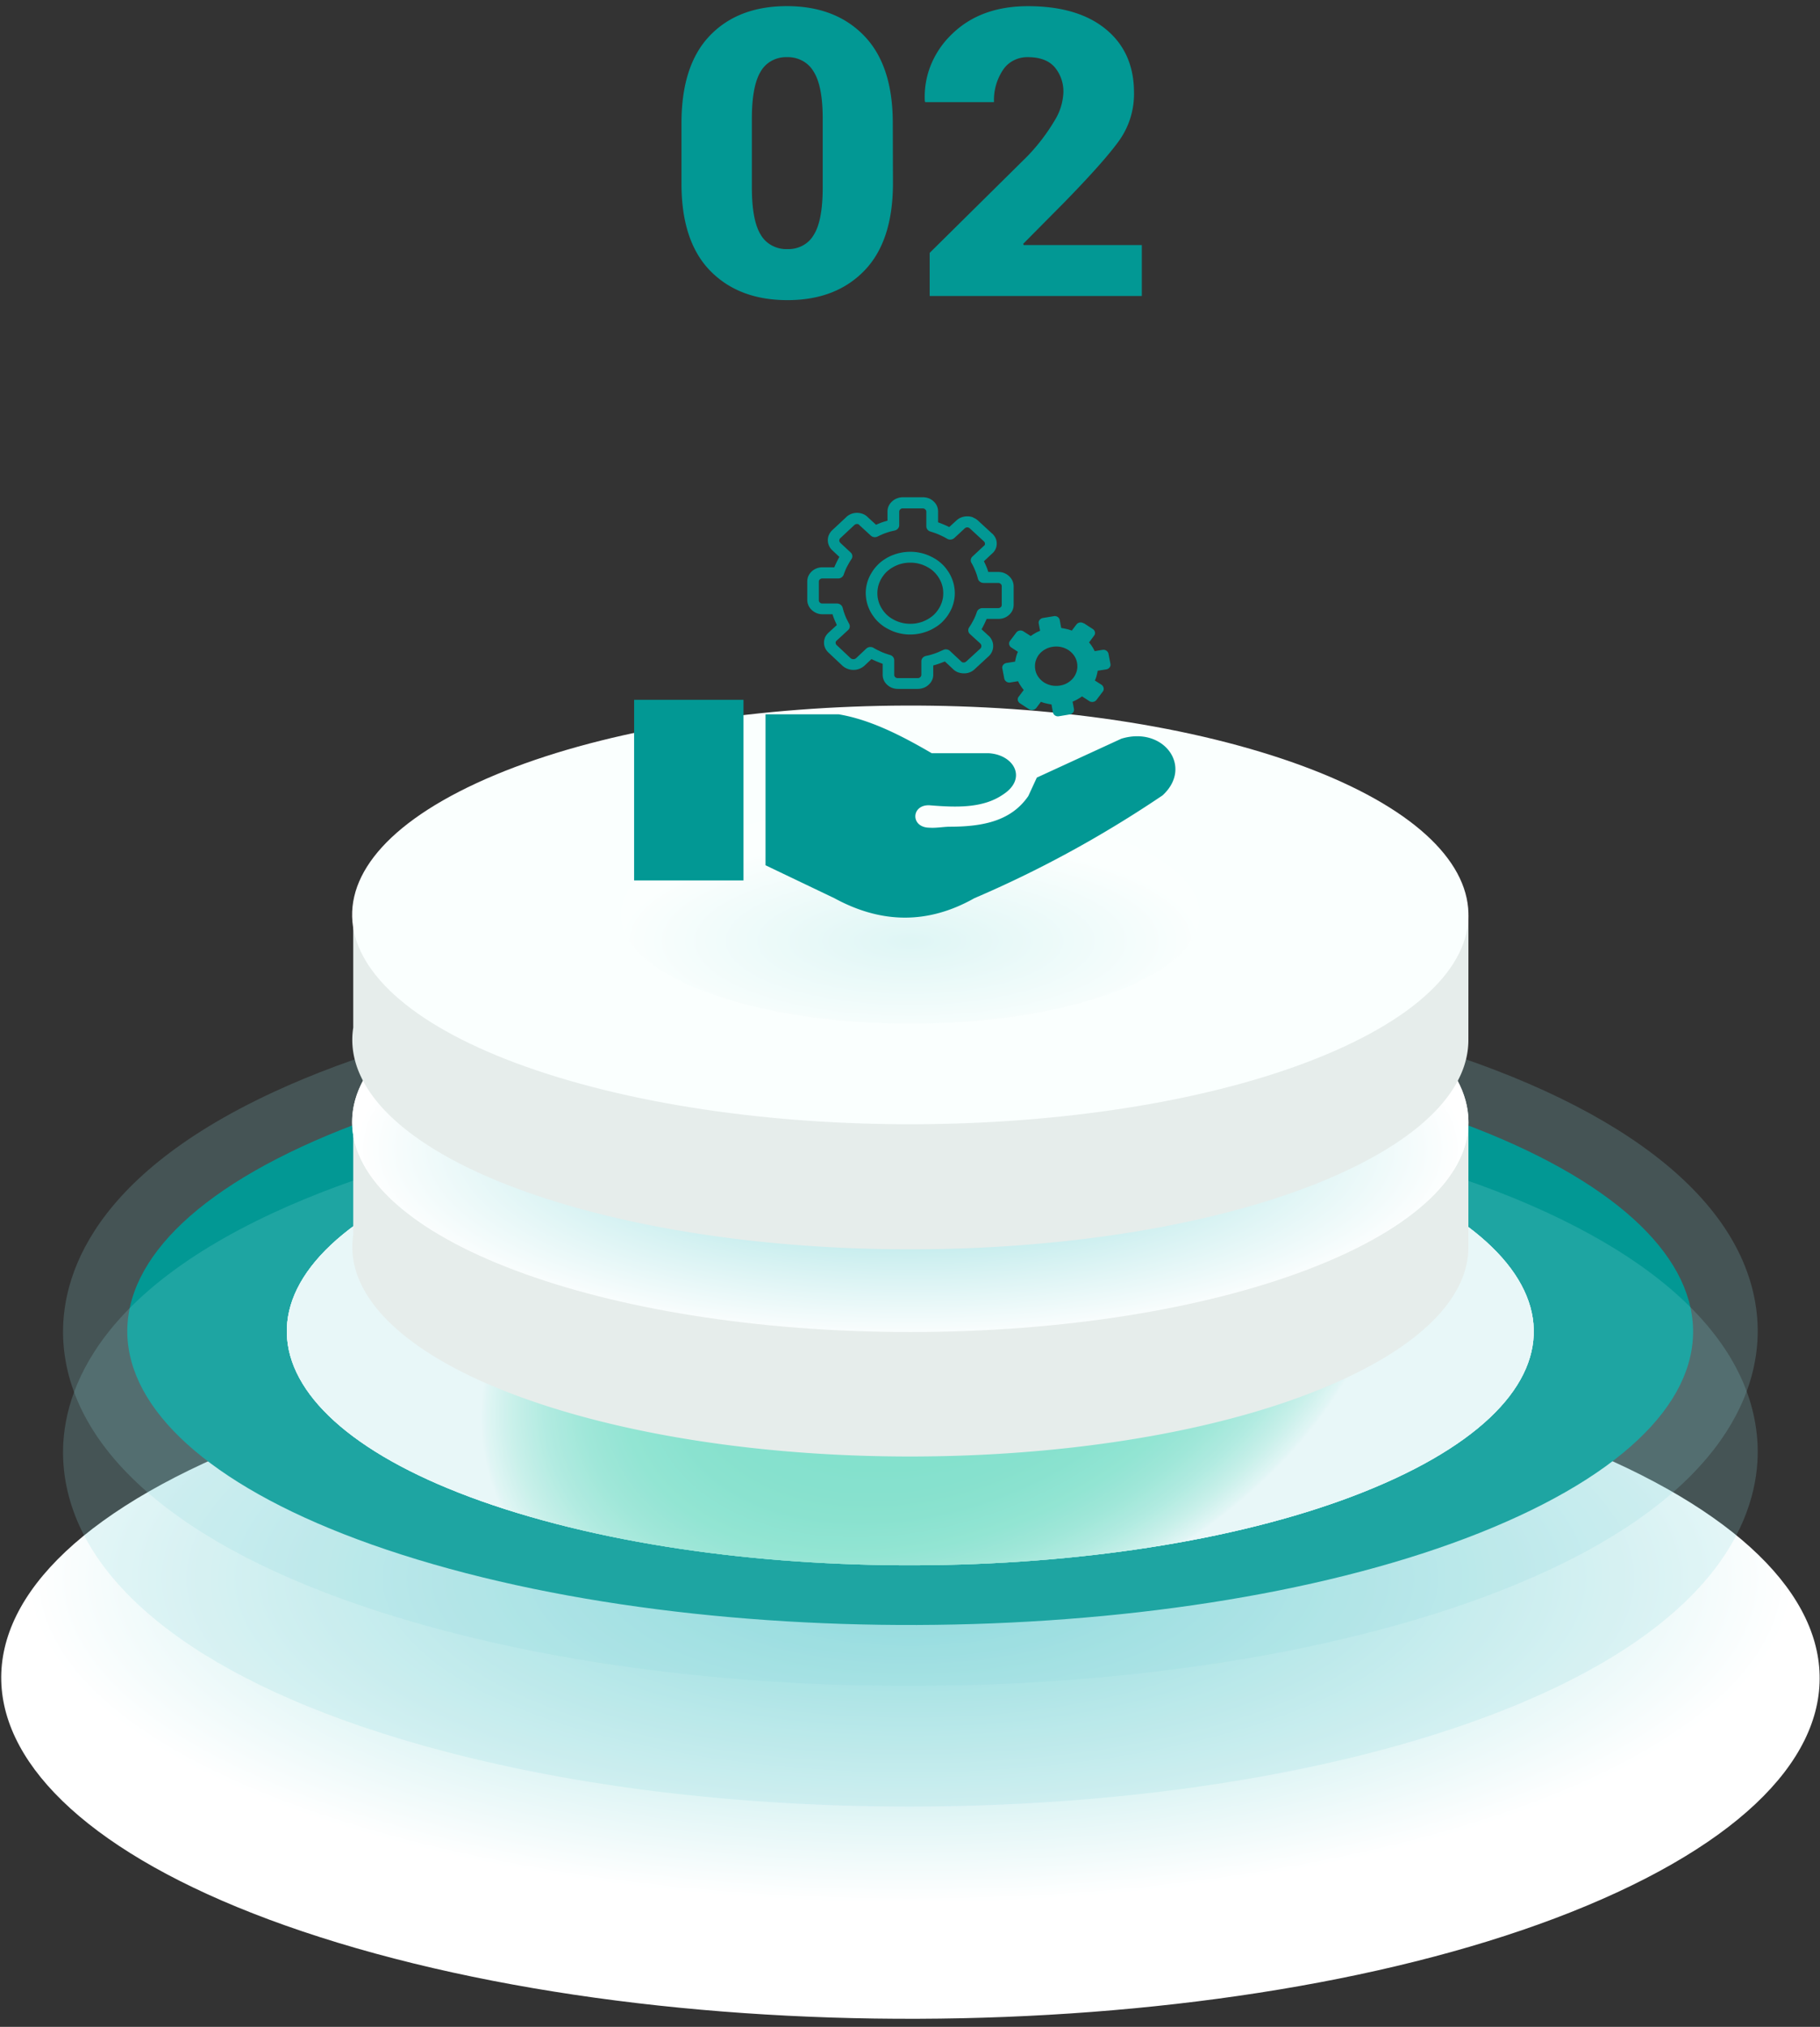 <svg xmlns="http://www.w3.org/2000/svg" width="221" height="246" fill="none"><rect width="100%" height="100%" fill="#333333" stroke="none"/><path fill="url(#a)" d="M180.024 171.494c47.385 14.385 54.712 40.442 16.318 58.192-38.393 17.75-107.886 20.498-155.267 6.117-47.381-14.382-54.692-40.443-16.323-58.208 38.37-17.765 107.891-20.483 155.272-6.101Z" style="mix-blend-mode:multiply"/><path fill="#8EDBDC" d="M110.479 204.618c-22.787 0-44.286-2.872-62.15-8.299-25.13-7.626-39.555-19.409-40.618-33.175-.523-6.775 2.097-19.767 25.514-30.607 19.172-8.877 47.38-13.966 77.388-13.966 22.787 0 44.286 2.868 62.15 8.296 25.13 7.629 39.555 19.413 40.618 33.178.523 6.779-2.097 19.767-25.514 30.607-19.172 8.877-47.381 13.966-77.388 13.966Z" opacity=".2" style="mix-blend-mode:multiply"/><path fill="#029894" d="M170.354 133.904c40.794 12.384 47.087 34.822 14.049 50.112-33.037 15.29-92.889 17.654-133.703 5.27-40.814-12.384-47.09-34.822-14.053-50.116 33.037-15.294 92.909-17.654 133.707-5.266Z" style="mix-blend-mode:multiply"/><g style="mix-blend-mode:multiply"><path fill="url(#b)" d="M158.178 139.539c32.493 9.863 37.502 27.716 11.191 39.915-26.312 12.199-73.983 14.059-106.476 4.196-32.494-9.862-37.503-27.735-11.191-39.915 26.311-12.179 73.982-14.058 106.476-4.196Z"/><path fill="url(#c)" d="M158.178 139.539c32.493 9.863 37.502 27.716 11.191 39.915-26.312 12.199-73.983 14.059-106.476 4.196-32.494-9.862-37.503-27.735-11.191-39.915 26.311-12.179 73.982-14.058 106.476-4.196Z"/><path fill="url(#d)" d="M158.178 139.539c32.493 9.863 37.502 27.716 11.191 39.915-26.312 12.199-73.983 14.059-106.476 4.196-32.494-9.862-37.503-27.735-11.191-39.915 26.311-12.179 73.982-14.058 106.476-4.196Z"/></g><path fill="#8EDBDC" d="M110.479 219.261c-22.787 0-44.286-2.867-62.15-8.295-25.13-7.63-39.555-19.413-40.618-33.175-.523-6.779 2.097-19.767 25.514-30.607 19.172-8.877 47.38-13.969 77.388-13.969 22.787 0 44.286 2.871 62.15 8.299 25.13 7.626 39.555 19.409 40.618 33.175.523 6.778-2.097 19.767-25.514 30.607-19.172 8.876-47.381 13.965-77.388 13.965Z" opacity=".2" style="mix-blend-mode:multiply"/><path fill="#E6EDEB" d="M178.311 136.187h-13.423a74.026 74.026 0 0 0-11.703-4.562c-29.091-8.831-71.77-7.148-95.326 3.757-.572.262-1.112.535-1.635.805h-13.33v13.677c-1.226 7.895 7.36 15.894 24.987 21.253 29.092 8.826 71.771 7.148 95.326-3.758 10.173-4.707 15.104-10.366 15.096-15.99l.008-15.182Z"/><path fill="#FAFFFE" d="M153.19 116.442c29.087 8.831 33.573 24.829 10.017 35.735-23.555 10.905-66.238 12.584-95.326 3.753-29.087-8.83-33.573-24.829-10.017-35.734 23.555-10.906 66.234-12.584 95.326-3.754Z"/><path fill="url(#e)" d="M110.536 161.67c37.433 0 67.78-11.41 67.78-25.484 0-14.074-30.347-25.483-67.78-25.483-37.434 0-67.78 11.409-67.78 25.483s30.346 25.484 67.78 25.484Z" style="mix-blend-mode:multiply"/><path fill="#E6EDEB" d="M178.311 111.042h-13.423a73.7 73.7 0 0 0-11.703-4.562c-29.091-8.83-71.77-7.148-95.326 3.757-.572.262-1.112.535-1.635.805h-13.33v13.677c-1.226 7.895 7.36 15.89 24.987 21.249 29.092 8.83 71.771 7.152 95.326-3.753 10.173-4.712 15.104-10.371 15.096-15.991l.008-15.182Z"/><path fill="#FAFFFE" d="M153.19 91.298c29.087 8.831 33.573 24.829 10.017 35.735-23.555 10.905-66.238 12.583-95.326 3.753-29.087-8.831-33.573-24.829-10.017-35.735 23.555-10.905 66.234-12.583 95.326-3.753Z"/><path fill="url(#f)" d="M110.536 124.257c19.409 0 35.143-5.917 35.143-13.215 0-7.299-15.734-13.215-35.143-13.215-19.41 0-35.143 5.916-35.143 13.215 0 7.298 15.734 13.215 35.143 13.215Z" opacity=".25" style="mix-blend-mode:multiply"/><path fill="#029894" d="M108.43 22.231c0 4.686-1.156 8.224-3.468 10.613-2.311 2.39-5.424 3.584-9.338 3.584-3.947 0-7.082-1.194-9.405-3.584-2.322-2.389-3.478-5.927-3.467-10.613v-7.29c0-4.687 1.148-8.224 3.443-10.614C88.49 1.938 91.61.744 95.554.744c3.928 0 7.053 1.2 9.376 3.599 2.322 2.4 3.482 5.932 3.479 10.597l.021 7.291Zm-8.53-7.837c0-2.654-.37-4.56-1.112-5.717a3.441 3.441 0 0 0-1.346-1.297 3.72 3.72 0 0 0-1.867-.443 3.66 3.66 0 0 0-1.866.438 3.382 3.382 0 0 0-1.336 1.302c-.714 1.16-1.073 3.066-1.075 5.717v8.338c0 2.697.362 4.622 1.087 5.774.316.543.786.993 1.358 1.298a3.71 3.71 0 0 0 1.88.43c.65.021 1.294-.13 1.857-.435a3.38 3.38 0 0 0 1.333-1.293c.728-1.152 1.09-3.077 1.087-5.774v-8.338ZM138.649 35.928H112.89V30.69l11.857-11.721a23.536 23.536 0 0 0 3.312-4.335 7.023 7.023 0 0 0 1.063-3.31 4.574 4.574 0 0 0-1.075-3.196c-.714-.793-1.789-1.19-3.226-1.19a3.633 3.633 0 0 0-1.729.392c-.53.27-.975.666-1.293 1.149a6.551 6.551 0 0 0-1.099 3.918h-8.354l-.049-.142a10.26 10.26 0 0 1 .757-4.41 10.793 10.793 0 0 1 2.584-3.747c2.311-2.233 5.372-3.349 9.183-3.349 4.048 0 7.207.937 9.478 2.81 2.27 1.874 3.404 4.44 3.402 7.699a9.745 9.745 0 0 1-1.808 5.813c-1.204 1.68-3.427 4.181-6.668 7.502L124.24 29.6l.074.142h14.335v6.186Z"/><path fill="#029894" fill-rule="evenodd" d="M92.956 105.018V86.697h8.882c3.766.626 7.532 2.52 11.298 4.72h6.899c3.124.175 4.758 3.111 1.725 5.04-2.42 1.646-5.611 1.553-8.883 1.28-2.255-.103-2.354 2.711 0 2.72.817.059 1.706-.118 2.483-.119 4.083-.004 7.447-.728 9.505-3.72l1.035-2.241 10.264-4.72c5.136-1.57 8.785 3.415 5.002 6.88-7.434 5.017-15.058 9.146-22.855 12.48-5.663 3.196-11.326 3.087-16.989 0l-8.367-3.999Zm38.634-29.36a.653.653 0 0 0-.884.144l-.563.737a4.018 4.018 0 0 0-.63-.194 7.339 7.339 0 0 0-.651-.123l-.178-.963a.582.582 0 0 0-.254-.38.635.635 0 0 0-.474-.092l-1.304.216a.665.665 0 0 0-.409.235.533.533 0 0 0-.11.44l.166.882c-.21.083-.409.174-.596.287a4.713 4.713 0 0 0-.542.349l-.883-.564a.646.646 0 0 0-.873.144l-.751.994a.541.541 0 0 0-.11.44.568.568 0 0 0 .265.38l.795.522c-.088.185-.155.38-.211.584-.055.205-.099.4-.132.605l-1.037.164a.649.649 0 0 0-.41.236.528.528 0 0 0-.1.44l.233 1.21c.033.153.11.276.255.379a.64.64 0 0 0 .474.102l.95-.154c.088.194.188.379.309.553.11.174.243.348.376.512l-.608.81a.512.512 0 0 0-.11.43.59.59 0 0 0 .264.379l1.082.707c.145.092.31.122.476.092a.686.686 0 0 0 .42-.236l.563-.747c.198.082.409.143.63.194.22.051.431.093.651.123l.177.963a.588.588 0 0 0 .255.379.634.634 0 0 0 .474.093l1.304-.216a.662.662 0 0 0 .409-.235.534.534 0 0 0 .11-.441l-.166-.881c.21-.082.409-.174.596-.287a6.3 6.3 0 0 0 .553-.348l.872.563a.64.64 0 0 0 .475.103.624.624 0 0 0 .41-.246l.761-1.004a.532.532 0 0 0 .1-.44.618.618 0 0 0-.254-.39l-.807-.513a3.31 3.31 0 0 0 .21-.584c.056-.205.1-.4.133-.604l1.038-.165a.648.648 0 0 0 .409-.235.527.527 0 0 0 .099-.441l-.232-1.21a.604.604 0 0 0-.254-.378.641.641 0 0 0-.475-.103l-.95.154a4.611 4.611 0 0 0-.309-.553 3.682 3.682 0 0 0-.375-.502l.607-.82a.517.517 0 0 0 .111-.43.595.595 0 0 0-.266-.38l-1.07-.696-.034.01Zm-3.788 2.849a2.86 2.86 0 0 1 1.027.02c.332.073.631.195.906.37.265.173.496.4.684.665.188.266.309.564.365.882.056.317.056.635-.022.952-.078.307-.21.584-.398.84a2.572 2.572 0 0 1-.718.635 2.553 2.553 0 0 1-.949.339 2.88 2.88 0 0 1-1.027-.021 2.785 2.785 0 0 1-.906-.369 2.57 2.57 0 0 1-.685-.666 2.184 2.184 0 0 1-.365-.88 2.336 2.336 0 0 1 .023-.954c.078-.307.211-.584.397-.84a2.6 2.6 0 0 1 1.668-.973Zm-10.029-14.365a.456.456 0 0 0-.154-.103.397.397 0 0 0-.166-.03.397.397 0 0 0-.166.03.603.603 0 0 0-.144.092l-.011.01-1.248 1.158a.747.747 0 0 1-.906.072 8.318 8.318 0 0 0-.452-.246c-.177-.082-.343-.164-.498-.235a7.78 7.78 0 0 0-.519-.205c-.155-.052-.331-.113-.541-.175a.665.665 0 0 1-.486-.625v-1.772a.355.355 0 0 0-.133-.287.513.513 0 0 0-.133-.092.443.443 0 0 0-.176-.032h-2.407a.718.718 0 0 0-.166.021.585.585 0 0 0-.154.103.282.282 0 0 0-.089.123.369.369 0 0 0-.033.164v1.63c0 .327-.254.593-.585.655-.188.041-.365.082-.519.123a11.05 11.05 0 0 0-.52.164c-.165.061-.342.123-.508.205-.177.072-.331.153-.486.225a.74.74 0 0 1-.839-.113l-1.381-1.27c-.01-.01-.01-.01-.01-.02a.51.51 0 0 0-.133-.093c-.044-.02-.088-.02-.154-.02a.453.453 0 0 0-.321.133l-1.678 1.568a.41.41 0 0 0-.111.143.312.312 0 0 0-.033.154c0 .062.011.113.033.154a.523.523 0 0 0 .099.133v.01l1.248 1.158a.618.618 0 0 1 .078.84 7.016 7.016 0 0 0-.265.42c-.089.165-.177.318-.254.462a6.147 6.147 0 0 0-.221.482c-.055.143-.121.307-.188.502a.706.706 0 0 1-.674.45h-1.91a.45.45 0 0 0-.177.031.913.913 0 0 0-.133.082.28.28 0 0 0-.088.123.369.369 0 0 0-.033.164v2.234c0 .061.011.112.023.154a.527.527 0 0 0 .11.143.308.308 0 0 0 .133.082c.044.02.11.03.177.03h1.756a.71.71 0 0 1 .707.544c.044.174.088.338.133.471.055.164.11.328.176.492.067.154.133.318.221.482.089.174.166.328.244.471a.616.616 0 0 1-.133.769l-1.37 1.26-.011.01a.472.472 0 0 0-.1.124c-.022.04-.022.082-.022.143 0 .062.012.113.034.154a.34.34 0 0 0 .11.143l1.668 1.568a.488.488 0 0 0 .331.123c.066 0 .133-.01.188-.03.044-.02.099-.052.144-.082l1.237-1.168a.748.748 0 0 1 .906-.082c.143.082.286.164.452.246.177.082.342.164.497.236.166.072.342.143.519.204.155.052.332.113.542.175a.664.664 0 0 1 .486.625V81.9c0 .062.011.123.033.165a.512.512 0 0 0 .088.123.435.435 0 0 0 .321.112h2.408a.71.71 0 0 0 .165-.02.581.581 0 0 0 .154-.103.293.293 0 0 0 .089-.123.368.368 0 0 0 .034-.164v-1.63c0-.327.254-.594.585-.655.187-.041.365-.082.52-.123.176-.052.341-.103.519-.164.165-.062.342-.124.518-.205.188-.082.354-.154.509-.226a.74.74 0 0 1 .828.123l1.358 1.271.012.01a.503.503 0 0 0 .131.093c.045.02.101.02.167.02s.121-.01.166-.03a.558.558 0 0 0 .133-.092c.01-.01.022-.02.032-.02l1.679-1.538a.42.42 0 0 0 .133-.307.431.431 0 0 0-.033-.174.929.929 0 0 0-.088-.134l-1.259-1.147a.62.62 0 0 1-.089-.84c.089-.134.177-.267.265-.42.088-.165.177-.318.254-.462.078-.153.155-.317.221-.481.055-.144.122-.308.188-.503.1-.276.375-.45.674-.45h1.911a.435.435 0 0 0 .309-.113.369.369 0 0 0 .121-.298v-2.233a.544.544 0 0 0-.022-.154.545.545 0 0 0-.11-.143.311.311 0 0 0-.132-.082.456.456 0 0 0-.176-.03h-1.758c-.353 0-.651-.247-.706-.554a40.262 40.262 0 0 1-.132-.45c-.056-.154-.111-.319-.189-.492 0-.01-.01-.021-.01-.032a9.783 9.783 0 0 0-.2-.45 5.98 5.98 0 0 0-.242-.451.615.615 0 0 1 .121-.779l1.37-1.28c0-.01.011-.01.022-.01a.485.485 0 0 0 .1-.124c.022-.041.022-.082.022-.143a.32.32 0 0 0-.033-.154.417.417 0 0 0-.111-.144l-1.69-1.557.007.008Zm.398-1.322c.233.093.431.216.607.38l1.691 1.557h.01c.177.164.31.348.409.553.101.216.144.43.144.666 0 .236-.055.462-.144.667-.099.205-.232.389-.419.543l-.994.932c.011.03.034.061.044.092.089.174.166.359.243.533 0 .01.011.02.011.03.078.175.144.37.211.574l.022.072h1.214c.254 0 .497.042.718.134.22.082.419.215.596.379l.011.01a1.679 1.679 0 0 1 .541 1.21v2.233c0 .482-.176.891-.541 1.23a1.85 1.85 0 0 1-.607.379 2.065 2.065 0 0 1-.718.123h-1.415c-.01.03-.032.072-.043.102-.078.185-.167.37-.254.554-.1.194-.189.379-.288.543l-.033.061.861.79.034.03c.177.164.298.359.387.563.087.205.132.42.132.656 0 .226-.045.441-.132.646-.089.205-.21.39-.387.564l-.022.02-1.69 1.558a1.846 1.846 0 0 1-.597.39c-.22.091-.463.132-.729.132-.254 0-.496-.051-.729-.133a1.757 1.757 0 0 1-.595-.39l-.983-.921a.368.368 0 0 1-.111.04c-.188.073-.387.155-.596.226-.199.072-.409.134-.619.195-.033.01-.055.021-.088.021v1.117c0 .235-.044.46-.144.665a1.67 1.67 0 0 1-.408.554l-.012.01a1.762 1.762 0 0 1-.596.369 2.04 2.04 0 0 1-.706.133h-2.408c-.519 0-.961-.164-1.325-.502a1.702 1.702 0 0 1-.409-.564 1.682 1.682 0 0 1-.133-.666v-1.314c-.033-.01-.077-.03-.11-.041-.199-.072-.398-.154-.597-.236-.21-.092-.408-.174-.586-.266l-.066-.031-.85.8-.033.03a2.004 2.004 0 0 1-1.315.482 1.987 1.987 0 0 1-1.303-.482l-.023-.02-1.689-1.589a1.833 1.833 0 0 1-.409-.553 1.549 1.549 0 0 1-.143-.666c0-.236.055-.46.143-.666.099-.205.243-.39.42-.553l.994-.912a.294.294 0 0 1-.044-.103c-.078-.174-.166-.358-.244-.553-.077-.195-.154-.379-.209-.573l-.023-.083h-1.203c-.255 0-.498-.04-.718-.133a1.814 1.814 0 0 1-.597-.379l-.011-.01a1.674 1.674 0 0 1-.541-1.209v-2.234c0-.235.044-.45.132-.665a1.827 1.827 0 0 1 1.017-.943c.22-.083.463-.123.718-.123h1.414c.011-.031.033-.072.044-.103.077-.184.166-.369.254-.553.099-.195.188-.379.287-.543l.033-.062-.85-.798a1.612 1.612 0 0 1-.409-.564 1.583 1.583 0 0 1-.144-.666c0-.236.045-.451.144-.666.1-.215.232-.4.409-.564l1.679-1.567v-.01c.177-.164.375-.287.596-.38.232-.091.464-.133.718-.133.255 0 .498.051.718.134.221.092.42.215.586.389l1.004.922c.034-.01.067-.031.089-.04.188-.083.387-.155.596-.237.199-.072.409-.133.619-.194.033-.01.055-.021.088-.021v-1.116c0-.236.044-.461.144-.666.089-.205.232-.39.408-.554l.012-.01c.177-.164.375-.287.596-.369a2.05 2.05 0 0 1 .706-.133h2.408c.254 0 .485.041.717.123.233.082.432.215.609.379.176.164.319.359.408.564.088.205.133.43.133.666v1.311c.032.01.077.03.11.041.199.072.397.154.596.236.21.092.409.174.586.266l.066.031.862-.789c.176-.164.375-.297.607-.379.232-.092.475-.133.718-.133.255 0 .486.04.718.133v.02Zm-7.632 4.15c.364 0 .729.03 1.082.102a5.5 5.5 0 0 1 1.027.298c.321.133.63.286.917.46.287.175.553.38.795.605.243.226.464.471.652.748.198.267.365.553.497.85.011.021.011.041.022.051.133.297.232.605.298.902.067.328.111.666.111 1.004 0 .338-.034.676-.111 1.004a4.566 4.566 0 0 1-.32.953 6.058 6.058 0 0 1-.497.85 6.154 6.154 0 0 1-.652.748c-.242.226-.508.43-.807.605a4.999 4.999 0 0 1-.916.46c-.022.011-.044.011-.056.021a5.81 5.81 0 0 1-.971.277 6.345 6.345 0 0 1-1.082.103c-.365 0-.729-.031-1.083-.103a5.56 5.56 0 0 1-1.027-.297 6.869 6.869 0 0 1-.917-.461 4.925 4.925 0 0 1-.795-.605 4.387 4.387 0 0 1-.652-.748 4.53 4.53 0 0 1-.497-.85c-.011-.02-.011-.041-.022-.051a4.735 4.735 0 0 1-.298-.902 5.111 5.111 0 0 1-.111-1.004c0-.339.033-.677.111-1.004.066-.318.176-.635.32-.953.144-.297.309-.584.497-.85s.409-.512.652-.748c.243-.225.508-.43.795-.605.287-.184.596-.338.917-.46.022-.01.044-.01.055-.021a5.79 5.79 0 0 1 .972-.277 6.337 6.337 0 0 1 1.083-.102h.011Zm.806 1.393a4.139 4.139 0 0 0-.806-.072 4.217 4.217 0 0 0-1.513.267c-.011.01-.022.01-.044.02a4.28 4.28 0 0 0-.696.349 3.97 3.97 0 0 0-.585.44 3.216 3.216 0 0 0-.475.544 3.72 3.72 0 0 0-.376.645 3.437 3.437 0 0 0-.31 1.445c0 .256.023.501.078.747.056.236.122.45.21.656.011.01.011.02.022.041.11.236.232.45.376.646.143.195.298.379.475.543.176.164.375.317.585.44a4.202 4.202 0 0 0 2.253.636c.275 0 .541-.02.806-.072.254-.052.486-.113.707-.195.011-.01.022-.01.044-.02.254-.103.486-.216.696-.349.21-.133.409-.276.585-.44a3.804 3.804 0 0 0 .851-1.188 3.58 3.58 0 0 0 .232-.698c.055-.235.077-.491.077-.747s-.022-.502-.077-.748a3.971 3.971 0 0 0-.21-.656c-.011-.01-.011-.02-.022-.041a3.782 3.782 0 0 0-.851-1.19 3.38 3.38 0 0 0-.585-.44 4.241 4.241 0 0 0-1.447-.563ZM77 84.936h13.282v21.922H77V84.936Z" clip-rule="evenodd"/><defs><radialGradient id="a" cx="0" cy="0" r="1" gradientTransform="matrix(107.502 0 0 39.472 110.547 191.533)" gradientUnits="userSpaceOnUse"><stop stop-color="#8EDBDC"/><stop offset="1" stop-color="#fff"/></radialGradient><radialGradient id="b" cx="0" cy="0" r="1" gradientTransform="matrix(53.758 -19.96 13.026 35.083 113.601 160.935)" gradientUnits="userSpaceOnUse"><stop stop-color="#8EDBDC"/><stop offset=".44" stop-color="#90DCDD"/><stop offset=".6" stop-color="#97DEDF"/><stop offset=".71" stop-color="#A2E2E2"/><stop offset=".8" stop-color="#B3E7E8"/><stop offset=".88" stop-color="#C9EEEE"/><stop offset=".95" stop-color="#E4F6F7"/><stop offset="1" stop-color="#fff"/></radialGradient><radialGradient id="c" cx="0" cy="0" r="1" gradientTransform="matrix(53.758 -19.96 13.026 35.083 113.601 160.935)" gradientUnits="userSpaceOnUse"><stop stop-color="#80E3C8"/><stop offset=".43" stop-color="#82E3C9"/><stop offset=".58" stop-color="#89E5CC"/><stop offset=".69" stop-color="#94E8D1"/><stop offset=".78" stop-color="#A5EBD8"/><stop offset=".86" stop-color="#BBF0E2"/><stop offset=".93" stop-color="#D7F6ED"/><stop offset=".99" stop-color="#F6FDFB"/><stop offset="1" stop-color="#fff"/></radialGradient><radialGradient id="d" cx="0" cy="0" r="1" gradientTransform="matrix(53.758 -19.96 13.026 35.083 113.601 160.935)" gradientUnits="userSpaceOnUse"><stop stop-color="#80E3C8"/><stop offset=".43" stop-color="#82E3C9"/><stop offset=".58" stop-color="#89E5CC"/><stop offset=".69" stop-color="#94E8D1"/><stop offset=".78" stop-color="#A5EBD8"/><stop offset=".86" stop-color="#BBF0E2"/><stop offset=".93" stop-color="#D7F6ED"/><stop offset=".99" stop-color="#F6FDFB"/><stop offset="1" stop-color="#fff"/></radialGradient><radialGradient id="e" cx="0" cy="0" r="1" gradientTransform="matrix(67.571 0 0 23.538 110.536 139.39)" gradientUnits="userSpaceOnUse"><stop stop-color="#8EDBDC"/><stop offset="1" stop-color="#fff"/></radialGradient><radialGradient id="f" cx="0" cy="0" r="1" gradientTransform="matrix(35.037 0 0 12.205 110.536 114.212)" gradientUnits="userSpaceOnUse"><stop stop-color="#8EDBDC"/><stop offset="1" stop-color="#fff"/></radialGradient></defs></svg>